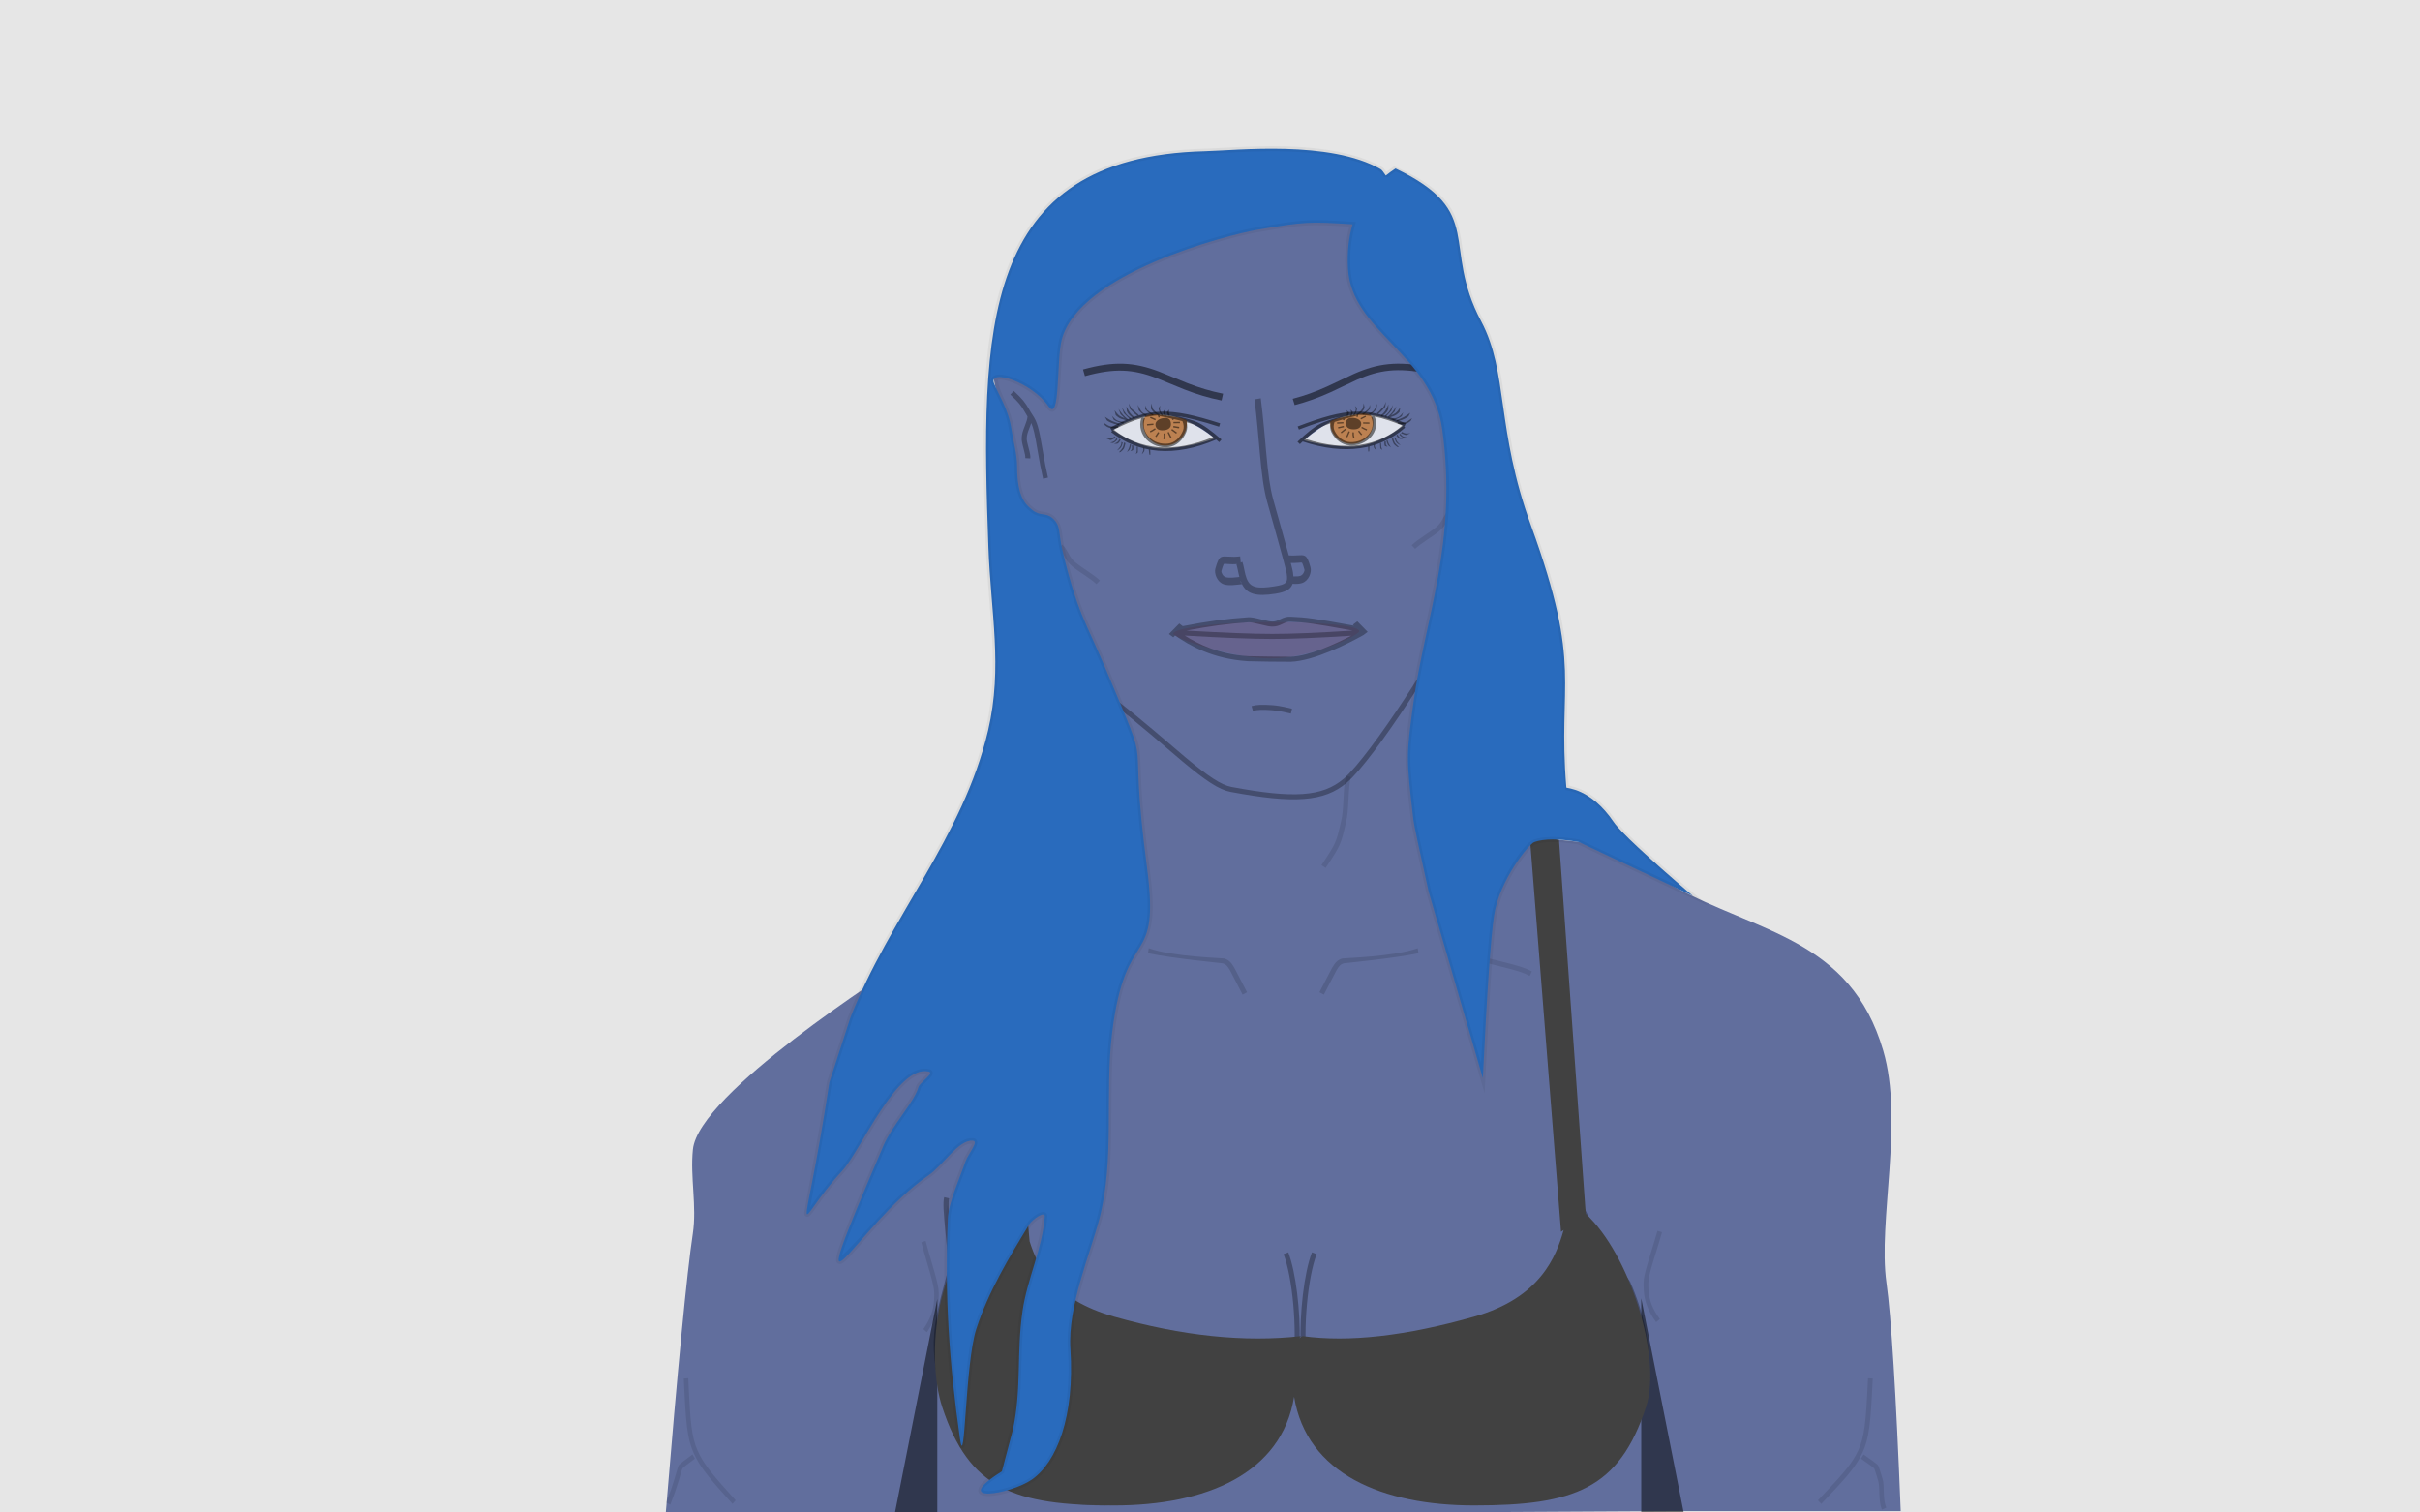 <?xml version="1.0" encoding="UTF-8"?>
<svg width="480px" height="300px" viewBox="0 0 480 300" version="1.1" xmlns="http://www.w3.org/2000/svg" xmlns:xlink="http://www.w3.org/1999/xlink">
    <!-- Generator: Sketch 51 (57462) - http://www.bohemiancoding.com/sketch -->
    <title>Avatars</title>
    <desc>Created with Sketch.</desc>
    <defs></defs>
    <g id="Avatars" stroke="none" stroke-width="1" fill="none" fill-rule="evenodd">
        <rect id="Frame" fill="#E6E6E6" x="0" y="0" width="480" height="300"></rect>
        <g id="Half-Orc" transform="translate(120, 29)">
            <g id="Female" transform="translate(12, 0)">
                <g id="body" transform="translate(0, 10)">
                    <path d="M0,261.722 C2.444,232.066 4.249,213.403 5.415,205.731 C6.252,200.226 4.863,194.535 5.437,188.991 C6.595,177.801 43.396,154.502 48.832,150.701 C53.694,147.301 58.435,143.54 63.768,141.121 C68.804,138.837 75.949,141.126 79.627,136.733 C82.529,133.266 83.584,127.646 82.79,119.873 C83.855,104.831 83.801,95.391 82.627,91.551 C81.867,89.063 79.662,89.39 78.317,88.223 C74.951,85.304 71.708,83.559 71.367,82.167 C70.181,77.341 67.104,62.164 67.385,48.216 C67.437,45.63 64.395,34.727 64.649,32.268 C65.806,21.065 72.053,20.035 75.059,16.946 C88.51,3.124 139.962,-10.603 152.74,14.493 C160.339,29.418 166.842,63.241 160.178,77.92 C156.143,86.807 153.203,92.006 151.094,94.551 C149.267,96.754 149.652,107.533 152.247,126.888 C160.671,129.94 162.983,126.562 171.84,127.188 C187.027,128.261 184.249,128.043 199.967,136.791 C216.439,145.96 235.015,147.09 241.534,169.396 C245.664,183.531 240.454,203.22 242.168,215.407 C243.126,222.224 244.07,237.329 245,260.722 L200.183,260.722 L15.344,261.722 L0,261.722 Z" fill="#616E9D"></path>
                    <polygon id="armpit-l" fill="#000000" opacity="0.5" points="45.483 261.175 53.908 218.643 53.908 261.175"></polygon>
                    <polygon id="armpit-r" fill="#000000" opacity="0.5" transform="translate(197.751, 239.786) scale(-1, 1) translate(-197.751, -239.786) " points="193.539 261.052 201.964 218.52 201.964 261.052"></polygon>
                    <path d="M127.172,230.917 C135.817,252.327 144.949,258.383 163.77,258.383 C188.072,258.383 200.864,239.482 190.496,215.765 C185.801,209.495 182.215,203.398 179.741,197.473 L180.663,197.088 C183.111,202.946 186.666,208.988 191.331,215.212 C202.092,239.721 188.803,259.383 163.77,259.383 C144.236,259.383 134.755,252.881 125.834,230.263 C124.42,235.981 123.32,239.696 122.521,241.436 C117.967,251.355 103.396,258.981 88.438,259.564 C71.652,260.219 58.507,252.191 54.356,236.062 C53.009,230.829 52.886,226.754 53.731,222.18 C53.965,220.912 54.268,219.608 54.708,217.919 C54.883,217.245 55.706,214.178 55.934,213.303 C56.159,212.436 56.052,210.675 55.593,206.088 C55.118,201.333 55.011,199.554 55.274,198.461 L56.246,198.695 C56.024,199.618 56.133,201.438 56.581,205.921 C57.07,210.808 57.173,212.508 56.901,213.554 C56.673,214.434 55.849,217.501 55.675,218.17 C55.242,219.838 54.944,221.121 54.715,222.362 C53.896,226.794 54.014,230.722 55.325,235.813 C59.348,251.444 72.05,259.202 88.399,258.565 C103.013,257.996 117.236,250.552 121.613,241.018 C122.335,239.444 123.348,236.071 124.639,230.925 L124.525,230.911 C125.292,224.529 124.373,214.402 122.592,209.756 L123.526,209.398 C125.049,213.371 125.951,221.084 125.776,227.329 L125.989,227.888 C125.741,221.55 126.651,213.491 128.22,209.398 L129.154,209.756 C127.373,214.402 126.454,224.529 127.221,230.911 L127.172,230.917 Z" id="breast" fill="#000000" fill-rule="nonzero" opacity="0.3"></path>
                    <g id="nipples" opacity="0.7" transform="translate(75, 224)">
                        <g id="right" transform="translate(87, 0)">
                            <path d="M7,14 C3.134,14 0,10.866 0,7 C0,3.134 3.134,0 7,0 C10.866,0 14,3.134 14,7 C14,10.866 10.866,14 7,14 Z" id="ra" fill="#000000" fill-rule="nonzero" opacity="0.3"></path>
                            <circle id="rn" fill="#616E9D" opacity="0.4" cx="7" cy="7" r="2"></circle>
                            <path d="M7,10 C5.343,10 4,8.657 4,7 C4,5.343 5.343,4 7,4 C8.657,4 10,5.343 10,7 C10,8.657 8.657,10 7,10 Z M7,8.8 C7.994,8.8 8.8,7.994 8.8,7 C8.8,6.006 7.994,5.2 7,5.2 C6.006,5.2 5.2,6.006 5.2,7 C5.2,7.994 6.006,8.8 7,8.8 Z" id="rno" fill="#000000" fill-rule="nonzero" opacity="0.3"></path>
                        </g>
                        <g id="left" transform="translate(0, 1)">
                            <path d="M7,14 C3.134,14 0,10.866 0,7 C0,3.134 3.134,0 7,0 C10.866,0 14,3.134 14,7 C14,10.866 10.866,14 7,14 Z" id="la" fill="#000000" fill-rule="nonzero" opacity="0.3"></path>
                            <circle id="ln" fill="#616E9D" opacity="0.4" cx="7" cy="7" r="2"></circle>
                            <path d="M7,10 C5.343,10 4,8.657 4,7 C4,5.343 5.343,4 7,4 C8.657,4 10,5.343 10,7 C10,8.657 8.657,10 7,10 Z M7,8.8 C7.994,8.8 8.8,7.994 8.8,7 C8.8,6.006 7.994,5.2 7,5.2 C6.006,5.2 5.2,6.006 5.2,7 C5.2,7.994 6.006,8.8 7,8.8 Z" id="lno" fill="#000000" fill-rule="nonzero" opacity="0.3"></path>
                        </g>
                    </g>
                    <path d="M66.298,201.654 L62.42,141.456 L66.358,140.43 L72.216,207.2 C73.766,212.202 77.121,218.792 88.983,222.16 C102.484,225.993 114.838,227.28 126.045,226.02 C125.927,226.107 125.82,226.255 125.723,226.465 C125.923,226.255 126.145,226.107 126.387,226.02 C135.55,227.28 146.883,225.993 160.384,222.16 C173.562,218.419 176.683,210.176 178.151,204.959 L177.627,205.328 L171.396,126.522 L177.221,127.574 L182.532,201.76 C191.151,209.675 197.743,230.151 194.481,240.09 C189.164,256.289 180.3,259.601 160.384,259.601 C142.207,259.601 127.172,253.314 124.684,238.047 C122.196,253.314 107.16,259.601 88.983,259.601 C69.067,259.601 60.203,256.289 54.886,240.09 C51.625,230.155 53.222,208.609 66.298,201.654 Z" id="bra" fill="#414141"></path>
                    <path d="M3.629,234.427 L4.518,234.374 C4.535,234.728 4.592,235.929 4.603,236.157 C4.634,236.821 4.659,237.323 4.683,237.793 C5.028,244.634 5.425,247.022 6.834,249.685 C7.959,251.812 9.481,253.685 13.917,258.583 L13.292,259.296 C8.796,254.331 7.249,252.426 6.069,250.196 C4.563,247.351 4.147,244.845 3.794,237.849 C3.77,237.379 3.745,236.876 3.714,236.211 C3.703,235.982 3.646,234.781 3.629,234.427 Z M0.961,259.437 L0.145,259.036 C0.873,257.167 1.375,255.709 1.767,254.396 C1.82,254.219 2.28,252.581 2.393,252.279 C2.721,251.408 2.245,251.814 5.346,249.487 L5.841,250.318 C3.034,252.425 3.433,252.084 3.213,252.668 C3.119,252.919 2.679,254.488 2.611,254.714 C2.211,256.055 1.7,257.541 0.961,259.437 Z M50.734,207.414 L51.589,207.133 C51.761,207.794 51.948,208.465 52.17,209.225 C54.265,216.4 54.281,216.466 54.158,218.924 C54.05,221.096 53.324,223.132 51.839,225.254 L51.139,224.636 C52.515,222.67 53.171,220.828 53.269,218.868 C53.382,216.599 53.364,216.524 51.324,209.537 C51.099,208.767 50.91,208.087 50.734,207.414 Z M65.145,154.573 L64.746,153.679 C66.051,152.944 67.348,152.53 70.471,151.719 C73.518,150.927 74.781,150.524 75.997,149.839 C77.06,149.241 77.534,148.631 78.364,147.081 C79.274,145.382 79.843,144.649 81.095,143.944 L81.494,144.838 C80.431,145.437 79.957,146.047 79.127,147.596 C78.217,149.295 77.648,150.028 76.396,150.733 C75.092,151.468 73.794,151.882 70.672,152.693 C67.625,153.485 66.361,153.888 65.145,154.573 Z" id="arm-lines-l" fill="#000000" fill-rule="nonzero" opacity="0.1"></path>
                    <path d="M156.824,234.427 L157.764,234.374 C157.782,234.728 157.842,235.929 157.854,236.157 C157.887,236.821 157.913,237.323 157.938,237.793 C158.303,244.634 158.723,247.022 160.213,249.685 C161.402,251.812 163.011,253.685 167.7,258.583 L167.04,259.296 C162.287,254.331 160.651,252.426 159.403,250.196 C157.812,247.351 157.372,244.845 156.998,237.849 C156.973,237.379 156.947,236.876 156.914,236.211 C156.902,235.982 156.842,234.781 156.824,234.427 Z M155.004,260.437 L154.142,260.036 C154.911,258.167 154.441,255.709 154.856,254.396 C154.912,254.219 155.398,252.581 155.518,252.279 C155.865,251.408 155.361,251.814 158.639,249.487 L159.163,250.318 C156.195,252.425 156.618,252.084 156.385,252.668 C156.285,252.919 155.82,254.488 155.748,254.714 C155.325,256.055 155.785,258.541 155.004,260.437 Z M198.62,205.414 L199.524,205.133 C199.706,205.794 199.904,206.465 200.138,207.225 C202.353,214.4 202.369,214.466 202.24,216.924 C202.125,219.096 201.358,221.132 199.788,223.254 L199.048,222.636 C200.503,220.67 201.196,218.828 201.3,216.868 C201.419,214.599 201.4,214.524 199.244,207.537 C199.006,206.767 198.806,206.087 198.62,205.414 Z M224.854,154.573 L224.432,153.679 C225.811,152.944 227.183,152.53 230.484,151.719 C233.705,150.927 235.04,150.524 236.326,149.839 C237.45,149.241 237.95,148.631 238.828,147.081 C239.79,145.382 240.392,144.649 241.715,143.944 L242.137,144.838 C241.013,145.437 240.512,146.047 239.635,147.596 C238.673,149.295 238.071,150.028 236.748,150.733 C235.369,151.468 233.998,151.882 230.696,152.693 C227.475,153.485 226.14,153.888 224.854,154.573 Z" id="arm-lines-r" fill="#000000" fill-rule="nonzero" opacity="0.1" transform="translate(198.139, 202.19) scale(-1, 1) translate(-198.139, -202.19) "></path>
                    <path d="M96.586,158.285 L95.705,157.813 C96.35,156.608 97.948,153.436 98.228,152.95 C98.864,151.846 99.391,151.351 100.266,151.112 C100.572,151.028 110.39,150.791 115.204,149.078 L115.348,150.068 C110.446,151.112 100.701,152.03 100.53,152.076 C99.95,152.235 99.611,152.553 99.094,153.449 C98.831,153.906 97.243,157.058 96.586,158.285 Z" id="collarbone-l" fill="#000000" fill-rule="nonzero" opacity="0.13" transform="translate(105.527, 153.682) scale(-1, 1) translate(-105.527, -153.682) "></path>
                    <path d="M130.586,158.285 L129.705,157.813 C130.35,156.608 131.948,153.436 132.228,152.95 C132.864,151.846 133.391,151.351 134.266,151.112 C134.572,151.028 144.39,150.791 149.204,149.078 L149.348,150.068 C144.446,151.112 134.701,152.03 134.53,152.076 C133.95,152.235 133.611,152.553 133.094,153.449 C132.831,153.906 131.243,157.058 130.586,158.285 Z" id="collarbone-r" fill="#000000" fill-rule="nonzero" opacity="0.13"></path>
                    <path d="M130.933,133.156 L130.099,132.605 C131.936,129.825 132.362,129.135 132.781,128.193 C133,127.701 133.174,127.198 133.356,126.545 C133.52,125.958 133.646,125.435 134.005,123.887 C134.276,122.716 134.367,121.731 134.476,119.473 C134.588,117.155 134.682,116.131 134.972,114.881 L135.946,115.107 C135.675,116.278 135.584,117.263 135.475,119.521 C135.363,121.839 135.268,122.863 134.979,124.113 C134.616,125.677 134.489,126.206 134.32,126.813 C134.125,127.511 133.935,128.059 133.694,128.599 C133.243,129.614 132.807,130.32 130.933,133.156 Z" id="neck-line" fill="#000000" fill-rule="nonzero" opacity="0.1"></path>
                </g>
                <g id="face" transform="translate(68, 41)">
                    <path d="M48.539,71.212 L48.219,70.265 C49.268,69.91 50.335,69.835 52.286,69.863 C52.714,69.869 53.147,69.897 53.604,69.945 C54.328,70.022 54.852,70.107 56.266,70.36 L56.089,71.345 C54.7,71.095 54.19,71.013 53.499,70.94 C53.071,70.895 52.668,70.869 52.271,70.863 C50.434,70.836 49.444,70.906 48.539,71.212 Z" id="jaw-line" fill="#000000" fill-rule="nonzero" opacity="0.3" transform="translate(52.242, 70.601) rotate(3) translate(-52.242, -70.601) "></path>
                    <path d="M13.242,57.079 L14.092,56.552 C14.671,57.487 15.198,58.526 15.955,60.159 C16.083,60.436 16.589,61.54 16.715,61.812 C18.437,65.531 19.622,67.448 21.268,68.713 C23.704,70.584 26.063,72.509 28.864,74.882 C29.502,75.422 34.023,79.291 35.206,80.28 C39.649,83.992 42.231,85.706 44.239,86.083 C56.538,88.397 62.297,88.045 66.493,84.476 C71.857,79.912 85.989,57.739 88.156,52.239 L89.086,52.606 C86.864,58.246 72.647,80.553 67.141,85.237 C62.642,89.065 56.629,89.431 44.054,87.066 C41.811,86.644 39.149,84.878 34.564,81.047 C33.376,80.054 28.852,76.181 28.218,75.645 C25.428,73.282 23.081,71.366 20.659,69.506 C18.84,68.109 17.596,66.097 15.808,62.232 C15.681,61.958 15.175,60.854 15.047,60.58 C14.307,58.98 13.794,57.971 13.242,57.079 Z" id="jaw" fill="#000000" fill-rule="nonzero" opacity="0.3"></path>
                    <path d="M51.935,60.602 C60.172,60.602 69.598,56.028 69.598,55.191 C69.598,54.086 62.272,53.382 51.935,53.382 C41.598,53.382 32.711,54.582 32.711,55.687 C32.711,56.642 44.662,60.602 51.935,60.602 Z" id="lips" fill="#990000" opacity="0.1"></path>
                    <path d="M35.329,55.077 C42.824,55.515 48.496,55.734 52.339,55.734 C56.196,55.734 61.515,55.514 68.294,55.073 C68.042,55.027 67.776,54.979 67.489,54.927 C60.793,53.712 58.989,53.437 55.965,53.324 C55.428,53.304 55.112,53.397 54.471,53.709 C54.44,53.723 54.44,53.723 54.41,53.738 C53.629,54.118 53.17,54.266 52.429,54.28 C51.849,54.291 51.321,54.186 49.919,53.837 C49.876,53.826 49.876,53.826 49.832,53.815 C48.623,53.515 48.041,53.407 47.617,53.434 C43.703,53.686 39.682,54.225 35.329,55.077 Z M68.015,56.093 C61.384,56.521 56.16,56.734 52.339,56.734 C48.421,56.734 42.64,56.51 34.991,56.06 C37.705,57.777 41.784,59.78 47.617,60.156 C48.041,60.183 55.428,60.286 55.965,60.266 C59.657,60.127 64.759,57.79 68.015,56.093 Z M34.599,54.197 C39.19,53.278 43.417,52.702 47.533,52.437 C48.148,52.397 48.785,52.515 50.144,52.853 C50.188,52.864 50.188,52.864 50.231,52.875 C51.494,53.189 51.991,53.288 52.404,53.28 C52.916,53.27 53.223,53.171 53.855,52.864 C53.886,52.849 53.886,52.849 53.917,52.834 C54.726,52.441 55.22,52.295 56.014,52.325 C59.125,52.442 60.955,52.72 67.721,53.948 C68.02,54.003 68.297,54.053 68.559,54.099 L68.359,53.897 L69.224,53.244 L71.274,55.325 L70.552,55.871 L70.565,55.89 C70.517,55.917 70.467,55.945 70.416,55.973 L70.409,55.978 C67.398,57.654 60.669,61.09 56.014,61.265 C55.22,61.295 48.148,61.193 47.533,61.153 C40.505,60.7 35.967,58.039 33.077,56.046 L32.721,56.408 L31.855,55.755 L33.906,53.674 L34.599,54.197 Z" id="mouth-outline" fill="#000000" fill-rule="nonzero" opacity="0.3"></path>
                    <path d="M56.386,45.796 C56.005,46.918 54.942,47.448 52.996,47.759 C49.13,48.377 47.332,47.827 46.348,45.862 C46.206,45.875 45.999,45.9 45.571,45.954 C45.126,46.007 44.779,46.04 44.434,46.056 C43.765,46.086 43.211,46.043 42.755,45.896 C41.403,45.461 40.789,43.735 41.065,42.784 C41.285,42.021 41.415,41.626 41.562,41.311 C41.994,40.383 42.318,40.3 43.644,40.4 C44.437,40.461 45.084,40.458 45.987,40.348 L46.097,41.589 L46.429,41.445 C46.548,41.82 46.641,42.202 46.748,42.725 C46.771,42.834 46.79,42.928 46.83,43.128 C46.956,43.76 47.093,44.295 47.268,44.74 C47.295,44.787 47.317,44.839 47.332,44.895 C48.041,46.528 49.355,46.847 52.825,46.292 C55.152,45.919 55.475,45.577 55.213,43.783 C55.004,42.36 51.891,31.628 51.319,29.483 C50.65,26.978 50.301,24.448 49.872,19.713 C49.91,20.133 49.546,16.026 49.432,14.825 C49.242,12.82 49.05,11.031 48.825,9.213 L50.076,9 C50.304,10.836 50.497,12.641 50.688,14.661 C50.803,15.869 51.168,19.982 51.13,19.557 C51.549,24.199 51.889,26.657 52.525,29.041 C52.902,30.453 54.585,36.287 55.627,40.161 C56.237,40.206 56.754,40.197 57.356,40.151 C58.682,40.05 59.006,40.134 59.438,41.062 C59.585,41.377 59.715,41.772 59.935,42.535 C60.211,43.486 59.597,45.212 58.245,45.647 C57.789,45.794 57.235,45.837 56.566,45.806 C56.513,45.804 56.453,45.8 56.386,45.796 Z M56.542,44.339 C56.568,44.33 56.592,44.326 56.614,44.327 C57.166,44.351 57.604,44.318 57.91,44.219 C58.504,44.028 58.796,43.208 58.738,43.01 C58.541,42.329 58.428,41.985 58.328,41.771 C58.223,41.546 58.294,41.564 57.438,41.629 C56.945,41.666 56.5,41.681 56.025,41.665 C56.255,42.557 56.414,43.226 56.459,43.533 C56.501,43.821 56.529,44.089 56.542,44.339 Z M46.285,45.732 C46.205,45.562 46.131,45.381 46.061,45.191 C46.047,45.445 46.148,45.624 46.285,45.732 Z M45.824,44.433 C45.742,44.131 45.668,43.809 45.599,43.466 C45.559,43.267 45.541,43.177 45.52,43.072 C45.423,42.602 45.342,42.271 45.244,41.962 L45.405,41.891 C44.758,41.937 44.2,41.927 43.562,41.878 C42.706,41.813 42.777,41.795 42.672,42.02 C42.572,42.234 42.459,42.578 42.262,43.259 C42.204,43.457 42.496,44.277 43.09,44.468 C43.396,44.567 43.834,44.601 44.386,44.576 C44.699,44.562 45.022,44.531 45.442,44.481 C45.592,44.462 45.717,44.446 45.824,44.433 Z" id="nose" fill="#000000" fill-rule="nonzero" opacity="0.3"></path>
                    <path d="M80.691,38.865 L80,38.143 C80.623,37.547 81.301,37.047 82.618,36.158 C82.922,35.954 83.078,35.848 83.221,35.751 C83.445,35.599 83.631,35.472 83.805,35.35 C84.232,35.051 84.576,34.793 84.873,34.548 C85.156,34.313 85.39,34.069 85.596,33.8 C85.827,33.498 85.96,33.274 86.286,32.67 C86.725,31.859 86.991,31.461 87.473,31 L88.164,31.723 C87.777,32.092 87.558,32.421 87.166,33.146 C86.814,33.796 86.664,34.05 86.39,34.408 C86.139,34.736 85.853,35.035 85.511,35.318 C85.191,35.583 84.826,35.856 84.379,36.169 C84.2,36.294 84.01,36.424 83.782,36.579 C83.638,36.677 83.48,36.783 83.177,36.987 C81.907,37.844 81.26,38.322 80.691,38.865 Z" id="cheekbone-r" fill="#000000" fill-rule="nonzero" opacity="0.1"></path>
                    <path d="M10.691,45.865 L10,45.143 C10.623,44.547 11.301,44.047 12.618,43.158 C12.922,42.954 13.078,42.848 13.221,42.751 C13.445,42.599 13.631,42.472 13.805,42.35 C14.232,42.051 14.576,41.793 14.873,41.548 C15.156,41.313 15.39,41.069 15.596,40.8 C15.827,40.498 15.96,40.274 16.286,39.67 C16.725,38.859 16.991,38.461 17.473,38 L18.164,38.723 C17.777,39.092 17.558,39.421 17.166,40.146 C16.814,40.796 16.664,41.05 16.39,41.408 C16.139,41.736 15.853,42.035 15.511,42.318 C15.191,42.583 14.826,42.856 14.379,43.169 C14.2,43.294 14.01,43.424 13.782,43.579 C13.638,43.677 13.48,43.783 13.177,43.987 C11.907,44.844 11.26,45.322 10.691,45.865 Z" id="cheekbone-l" fill="#000000" fill-rule="nonzero" opacity="0.1" transform="translate(14.082, 41.933) scale(-1, 1) translate(-14.082, -41.933) "></path>
                    <g id="eye-l" transform="translate(29.536, 10.948) rotate(-5) translate(-29.536, -10.948) translate(15.536, 1.448)">
                        <path d="M15.558,17.673 C18.918,17.673 22.017,17.274 24.856,16.478 C20.748,12.695 17.015,10.803 13.655,10.803 C10.295,10.803 7.365,11.56 4.864,13.073 C8.633,16.139 12.198,17.673 15.558,17.673 Z" id="eye-white" fill="#FFFFFF" opacity="0.8"></path>
                        <path d="M15.265,17.066 C17.674,17.066 19.626,15.021 19.626,12.497 C19.626,12.153 17.837,11.599 14.257,10.836 C12.021,10.261 10.903,10.815 10.903,12.497 C10.903,15.021 12.856,17.066 15.265,17.066 Z" id="iris" fill="#AE5910" opacity="0.7"></path>
                        <path d="M10.66,11.237 C8.939,11.561 7.135,12.156 5.053,13.018 C9.789,17.474 16.435,18.767 24.542,16.183 C23.229,14.904 22.129,14.024 21.247,13.544 C20.839,13.323 20.271,13.074 19.542,12.797 C19.668,13.461 19.598,14.15 19.328,14.693 C18.531,16.298 17.098,17.36 15.543,17.403 C12.173,17.496 9.389,14.456 10.66,11.237 Z M11.095,11.16 L11.389,11.298 C10.126,14.071 12.538,16.783 15.524,16.7 C16.805,16.665 18.019,15.765 18.709,14.377 C18.962,13.868 18.977,13.143 18.745,12.506 C18.268,12.338 17.738,12.16 17.156,11.974 C17.024,12.053 16.934,12.091 16.789,12.127 L16.701,11.861 L16.742,11.843 C16.006,11.612 15.194,11.369 14.306,11.112 C14.323,11.19 14.345,11.288 14.357,11.336 L14.088,11.404 C14.066,11.313 14.011,11.064 14.01,11.062 C14,11.018 13.99,10.98 13.98,10.946 C13.016,10.93 12.066,11.001 11.095,11.16 Z M4.773,13.135 C4.725,13.155 4.677,13.176 4.629,13.196 L4.361,12.548 C12.352,9.163 16.394,9.493 26.168,13.591 L25.903,14.24 C22.62,12.864 20.008,11.92 17.681,11.406 C19.502,11.998 20.798,12.503 21.574,12.925 C22.772,13.576 24.294,14.873 26.154,16.821 L25.655,17.309 C25.467,17.112 25.282,16.922 25.101,16.739 C16.553,19.565 9.486,18.215 4.487,13.443 L4.773,13.135 Z M17.464,13.452 L18.02,13.581 L17.98,13.858 C17.788,13.846 17.657,13.812 17.389,13.723 L16.833,13.594 L16.873,13.317 C17.065,13.33 17.196,13.363 17.464,13.452 Z M16.346,15.601 L16.089,15.706 L15.611,14.513 L15.868,14.407 L16.346,15.601 Z M16.94,12.784 L16.958,12.503 L18.244,12.588 L18.226,12.869 L16.94,12.784 Z M11.691,12.76 L11.709,12.48 C11.882,12.491 12.019,12.49 12.33,12.48 C12.651,12.469 12.795,12.468 12.979,12.48 L12.961,12.76 C12.789,12.749 12.651,12.75 12.34,12.761 C12.02,12.771 11.876,12.773 11.691,12.76 Z M12.237,14.196 L12.147,13.93 C12.175,13.92 12.175,13.92 12.202,13.91 C12.349,13.857 12.478,13.803 12.614,13.737 C12.754,13.669 12.749,13.672 13.202,13.424 L13.334,13.671 C12.874,13.923 12.879,13.92 12.733,13.99 C12.589,14.06 12.452,14.118 12.296,14.175 C12.267,14.185 12.267,14.185 12.237,14.196 Z M14.937,15.815 L14.671,15.735 C14.74,15.5 14.773,15.354 14.789,15.21 C14.803,15.085 14.806,14.989 14.805,14.68 C14.805,14.655 14.805,14.655 14.805,14.628 L15.083,14.628 C15.083,14.655 15.083,14.655 15.083,14.68 C15.083,15.001 15.08,15.102 15.065,15.241 C15.046,15.404 15.01,15.566 14.937,15.815 Z M17.476,14.671 L17.295,14.883 L16.392,14.091 L16.574,13.879 L17.476,14.671 Z M13.332,15.218 L13.116,15.042 L13.752,14.237 L13.969,14.413 L13.332,15.218 Z M12.397,11.315 L12.533,11.07 L13.532,11.635 L13.396,11.881 L12.397,11.315 Z M14.899,13.997 C13.941,13.997 13.357,13.576 13.357,12.8 C13.357,12.024 14.229,11.574 15.187,11.574 C16.144,11.574 16.44,12.024 16.44,12.8 C16.44,13.576 15.856,13.997 14.899,13.997 Z" id="eye" fill="#000000" fill-rule="nonzero" opacity="0.5"></path>
                        <path d="M0.267,1.929 L0,0.578 C6.296,-0.586 10.258,0.016 15.008,2.319 C15.876,2.739 19.399,4.599 20.359,5.07 C22.659,6.201 24.801,7.063 27.259,7.786 L26.845,9.102 C24.302,8.354 22.084,7.461 19.714,6.297 C18.728,5.812 15.21,3.955 14.371,3.549 C9.892,1.378 6.247,0.823 0.267,1.929 Z" id="eye-brow" fill="#000000" fill-rule="nonzero" opacity="0.5"></path>
                        <path d="M7.686,11.371 L7.654,11.418 C6.94,11.196 6.453,10.981 6.192,10.773 C5.93,10.566 5.742,10.388 5.628,10.239 L5.451,9.266 C5.812,9.846 6.129,10.245 6.403,10.462 C6.603,10.621 6.91,10.786 7.324,10.959 L6.59,10.122 L6.253,9.028 C6.618,9.64 6.905,10.079 7.115,10.347 C7.325,10.615 7.617,10.914 7.991,11.245 L7.76,11.455 L7.686,11.371 Z M6.231,11.958 L6.093,12.248 C5.372,12.023 4.849,11.821 4.526,11.642 C4.203,11.462 3.965,11.304 3.813,11.167 L3.455,10.417 C4.019,10.853 4.459,11.158 4.774,11.333 C5.089,11.507 5.574,11.716 6.231,11.958 Z M8.61,11.057 L8.372,11.258 L7.258,9.968 L6.928,8.735 C7.273,9.449 7.542,9.939 7.735,10.206 C7.928,10.472 8.22,10.756 8.61,11.057 Z M10.199,10.514 L9.966,10.722 C9.522,10.35 9.208,10.044 9.024,9.803 C8.84,9.562 8.669,9.359 8.511,9.193 L8.337,8.079 C8.582,8.665 8.76,9.045 8.87,9.219 C9.013,9.445 9.176,9.445 9.283,9.586 C9.516,9.89 9.821,10.2 10.199,10.514 Z M11.803,10.62 L11.573,10.832 C11.113,10.55 10.785,10.286 10.589,10.038 C10.393,9.79 10.283,9.649 10.259,9.617 L10.117,8.485 C10.385,9.192 10.622,9.675 10.827,9.935 C11.032,10.194 11.358,10.423 11.803,10.62 Z M13.153,10.601 L12.928,10.82 C12.47,10.497 12.152,10.23 11.975,10.018 C11.797,9.806 11.649,9.633 11.529,9.498 L11.581,8.721 C11.696,9.161 11.793,9.451 11.872,9.591 C11.973,9.771 12.152,9.82 12.244,9.931 C12.444,10.17 12.747,10.393 13.153,10.601 Z M14.348,10.752 L14.099,10.937 C13.52,10.56 13.149,10.242 12.984,9.985 C12.82,9.727 12.71,9.528 12.654,9.388 L12.847,8.399 C12.91,8.913 12.969,9.252 13.022,9.415 C13.099,9.648 13.226,9.71 13.314,9.848 C13.495,10.131 13.839,10.432 14.348,10.752 Z M15.008,10.923 L14.713,10.993 C14.452,10.526 14.299,10.177 14.252,9.949 C14.206,9.72 14.189,9.535 14.203,9.395 L14.609,8.963 C14.5,9.213 14.441,9.398 14.431,9.518 C14.415,9.727 14.507,9.972 14.533,10.098 C14.58,10.331 14.739,10.606 15.008,10.923 Z M15.604,11.088 L15.302,11.089 C15.131,10.773 15.046,10.531 15.045,10.363 C15.045,10.195 15.111,10.064 15.244,9.971 L15.603,9.718 C15.434,10.025 15.349,10.247 15.349,10.385 C15.35,10.523 15.435,10.757 15.604,11.088 Z M16.331,11.083 L16.029,11.083 C15.877,10.785 15.801,10.563 15.801,10.418 C15.801,10.273 15.898,10.163 16.091,10.087 L16.331,9.848 C16.235,10.112 16.188,10.311 16.188,10.446 C16.188,10.581 16.236,10.793 16.331,11.083 Z M5.12,14.439 L5.324,14.774 C5.132,14.81 5.018,14.837 4.98,14.856 C4.708,14.993 4.5,15.072 4.356,15.091 C4.182,15.115 4.034,15.065 3.912,14.943 L3.419,14.717 C3.866,14.776 4.185,14.792 4.377,14.766 C4.57,14.74 4.817,14.631 5.12,14.439 Z M5.467,14.785 L5.619,15.067 C5.421,15.283 5.25,15.436 5.107,15.525 C4.964,15.615 4.826,15.68 4.692,15.721 L4.15,15.609 C4.561,15.531 4.844,15.444 5,15.347 C5.155,15.249 5.311,15.062 5.467,14.785 Z M6.07,14.965 L6.247,15.229 C6.061,15.502 5.899,15.692 5.762,15.799 C5.626,15.906 5.502,15.948 5.391,15.926 L4.888,15.889 C5.242,15.778 5.487,15.669 5.623,15.563 C5.759,15.457 5.908,15.257 6.07,14.965 Z M6.384,15.608 L6.635,15.79 C6.484,16.198 6.366,16.469 6.281,16.605 C6.197,16.74 6.026,16.892 5.77,17.059 L5.39,17.252 C5.765,16.901 6.017,16.623 6.145,16.418 C6.273,16.214 6.353,15.943 6.384,15.608 Z M6.906,15.755 L7.164,15.926 C7.012,16.437 6.888,16.778 6.79,16.95 C6.693,17.121 6.451,17.342 6.065,17.614 L5.731,17.65 C6.178,17.239 6.458,16.933 6.572,16.734 C6.685,16.535 6.797,16.208 6.906,15.755 Z M8.044,16.165 L8.26,16.288 C8.157,16.693 8.064,16.968 7.98,17.112 C7.897,17.256 7.828,17.346 7.773,17.383 L7.341,17.707 C7.517,17.402 7.649,17.173 7.738,17.019 C7.827,16.865 7.929,16.58 8.044,16.165 Z M8.386,16.451 L8.677,16.473 C8.685,16.881 8.668,17.146 8.624,17.268 C8.58,17.39 8.543,17.446 8.513,17.437 L8.021,17.577 C8.2,17.388 8.308,17.242 8.345,17.139 C8.382,17.036 8.396,16.807 8.386,16.451 Z M9.348,16.75 L9.56,16.78 C9.541,17.198 9.523,17.476 9.505,17.614 C9.488,17.753 9.48,17.856 9.483,17.924 L9.068,18.242 C9.198,17.963 9.272,17.749 9.291,17.599 C9.31,17.448 9.329,17.165 9.348,16.75 Z M10.593,17.06 L10.859,17.215 C10.853,17.477 10.821,17.664 10.765,17.778 C10.708,17.891 10.557,18.067 10.311,18.307 L10.266,18.304 C10.391,18.025 10.486,17.82 10.551,17.691 C10.616,17.561 10.63,17.351 10.593,17.06 Z M11.66,17.489 L11.962,17.503 C11.966,17.777 11.965,17.974 11.96,18.096 C11.956,18.218 11.943,18.378 11.921,18.578 L11.756,18.565 C11.713,18.376 11.695,18.194 11.702,18.018 C11.709,17.843 11.695,17.667 11.66,17.489 Z M7.119,11.725 L6.968,12.008 C6.303,11.769 5.831,11.563 5.551,11.389 C5.271,11.216 5.142,11.124 5.162,11.113 L4.867,10.328 C5.23,10.808 5.538,11.126 5.79,11.282 C6.042,11.439 6.485,11.586 7.119,11.725 Z M5.985,12.474 L5.899,12.786 C5.104,12.807 4.549,12.767 4.233,12.665 C3.917,12.563 3.62,12.368 3.344,12.08 L3.084,11.536 C3.644,11.987 4.072,12.26 4.368,12.356 C4.665,12.451 5.204,12.491 5.985,12.474 Z M9.421,11.009 L9.175,11.199 C8.679,10.799 8.351,10.479 8.192,10.239 C8.034,9.999 7.931,9.79 7.884,9.613 L7.854,8.643 C8.109,9.297 8.332,9.77 8.524,10.061 C8.717,10.351 9.016,10.667 9.421,11.009 Z" id="eye-lashes" fill="#000000" fill-rule="nonzero" opacity="0.4" transform="translate(9.707, 13.328) rotate(1) translate(-9.707, -13.328) "></path>
                    </g>
                    <g id="eye-r" transform="translate(69.679, 10.993) scale(-1, 1) rotate(-1) translate(-69.679, -10.993) translate(56.179, 1.993)">
                        <path d="M15.296,16.652 C18.6,16.652 21.647,16.276 24.438,15.526 C20.4,11.961 16.729,10.179 13.425,10.179 C10.121,10.179 7.241,10.892 4.783,12.317 C8.488,15.207 11.993,16.652 15.296,16.652 Z" id="eye-white" fill="#FFFFFF" opacity="0.8"></path>
                        <path d="M15.008,16.08 C17.376,16.08 19.296,14.153 19.296,11.775 C19.296,11.451 17.537,10.929 14.018,10.21 C11.819,9.669 10.72,10.19 10.72,11.775 C10.72,14.153 12.64,16.08 15.008,16.08 Z" id="iris" fill="#AE5910" opacity="0.7"></path>
                        <path d="M10.481,10.587 C8.789,10.893 7.015,11.454 4.968,12.266 C9.625,16.465 16.159,17.683 24.129,15.248 C22.839,14.042 21.757,13.213 20.889,12.762 C20.489,12.553 19.93,12.318 19.213,12.058 C19.337,12.684 19.268,13.332 19.003,13.844 C18.219,15.357 16.81,16.357 15.282,16.397 C11.968,16.485 9.231,13.621 10.481,10.587 Z M10.908,10.515 L11.197,10.645 C9.956,13.258 12.327,15.813 15.263,15.735 C16.522,15.702 17.716,14.854 18.394,13.546 C18.643,13.066 18.657,12.384 18.43,11.783 C17.96,11.625 17.44,11.458 16.868,11.282 C16.737,11.356 16.649,11.393 16.507,11.426 L16.42,11.176 L16.46,11.159 C15.737,10.941 14.939,10.712 14.065,10.47 C14.083,10.544 14.104,10.636 14.116,10.681 L13.851,10.745 C13.829,10.66 13.775,10.425 13.775,10.422 C13.765,10.382 13.755,10.346 13.745,10.313 C12.797,10.298 11.863,10.366 10.908,10.515 Z M4.693,12.376 C4.646,12.395 4.598,12.414 4.551,12.434 L4.288,11.823 C12.144,8.634 16.119,8.945 25.728,12.806 L25.468,13.417 C22.239,12.12 19.671,11.231 17.383,10.747 C19.174,11.304 20.448,11.781 21.211,12.178 C22.389,12.792 23.886,14.014 25.714,15.849 L25.224,16.309 C25.039,16.123 24.857,15.944 24.679,15.772 C16.274,18.435 9.327,17.163 4.411,12.666 L4.693,12.376 Z M17.17,12.675 L17.717,12.796 L17.678,13.058 C17.489,13.046 17.36,13.014 17.097,12.93 L16.55,12.809 L16.589,12.548 C16.778,12.56 16.907,12.591 17.17,12.675 Z M16.071,14.699 L15.818,14.799 L15.349,13.674 L15.602,13.575 L16.071,14.699 Z M16.655,12.045 L16.673,11.781 L17.938,11.861 L17.92,12.125 L16.655,12.045 Z M11.494,12.023 L11.512,11.759 C11.682,11.77 11.817,11.769 12.123,11.759 C12.438,11.749 12.579,11.747 12.761,11.759 L12.743,12.023 C12.574,12.012 12.438,12.013 12.132,12.023 C11.817,12.033 11.676,12.035 11.494,12.023 Z M12.032,13.375 L11.943,13.125 C11.97,13.116 11.97,13.116 11.997,13.106 C12.142,13.056 12.268,13.005 12.402,12.943 C12.539,12.879 12.534,12.882 12.98,12.648 L13.11,12.881 C12.657,13.118 12.663,13.115 12.519,13.182 C12.377,13.248 12.242,13.303 12.089,13.356 C12.061,13.366 12.061,13.366 12.032,13.375 Z M14.686,14.902 L14.425,14.826 C14.492,14.605 14.525,14.467 14.541,14.331 C14.554,14.213 14.557,14.123 14.557,13.832 C14.557,13.808 14.557,13.808 14.557,13.783 L14.829,13.783 C14.829,13.808 14.829,13.808 14.829,13.832 C14.829,14.134 14.827,14.229 14.812,14.361 C14.793,14.514 14.758,14.667 14.686,14.902 Z M17.183,13.823 L17.004,14.023 L16.117,13.277 L16.295,13.077 L17.183,13.823 Z M13.108,14.339 L12.895,14.173 L13.521,13.415 L13.734,13.58 L13.108,14.339 Z M12.189,10.661 L12.322,10.43 L13.304,10.963 L13.171,11.194 L12.189,10.661 Z M14.648,13.189 C13.707,13.189 13.132,12.791 13.132,12.06 C13.132,11.329 13.99,10.906 14.931,10.906 C15.873,10.906 16.164,11.329 16.164,12.06 C16.164,12.791 15.589,13.189 14.648,13.189 Z" id="eye" fill="#000000" fill-rule="nonzero" opacity="0.5"></path>
                        <path d="M0.263,1.818 L0,0.544 C6.19,-0.553 10.085,0.015 14.756,2.185 C15.609,2.581 19.073,4.333 20.016,4.777 C22.278,5.842 24.384,6.655 26.8,7.336 L26.393,8.576 C23.893,7.872 21.713,7.03 19.383,5.933 C18.413,5.476 14.954,3.727 14.129,3.344 C9.726,1.298 6.142,0.776 0.263,1.818 Z" id="eye-brow" fill="#000000" fill-rule="nonzero" opacity="0.5"></path>
                        <path d="M7.557,10.714 L7.525,10.759 C6.824,10.549 6.344,10.346 6.087,10.151 C5.831,9.956 5.646,9.788 5.533,9.647 L5.359,8.731 C5.714,9.277 6.026,9.653 6.296,9.858 C6.492,10.007 6.794,10.163 7.201,10.326 L6.479,9.537 L6.148,8.507 C6.506,9.083 6.789,9.497 6.995,9.749 C7.202,10.002 7.489,10.284 7.857,10.595 L7.63,10.794 L7.557,10.714 Z M6.126,11.267 L5.99,11.541 C5.281,11.329 4.768,11.138 4.45,10.969 C4.132,10.8 3.898,10.651 3.749,10.522 L3.397,9.815 C3.952,10.226 4.384,10.513 4.694,10.678 C5.003,10.843 5.481,11.039 6.126,11.267 Z M8.466,10.418 L8.232,10.608 L7.136,9.392 L6.811,8.23 C7.151,8.903 7.416,9.365 7.605,9.616 C7.795,9.867 8.082,10.134 8.466,10.418 Z M10.027,9.907 L9.798,10.103 C9.362,9.752 9.053,9.463 8.873,9.237 C8.692,9.01 8.523,8.818 8.368,8.662 L8.197,7.613 C8.438,8.164 8.612,8.522 8.721,8.686 C8.862,8.899 9.021,8.899 9.127,9.032 C9.356,9.319 9.656,9.61 10.027,9.907 Z M11.605,10.006 L11.379,10.206 C10.926,9.941 10.604,9.691 10.411,9.458 C10.219,9.224 10.11,9.092 10.086,9.061 L9.947,7.995 C10.21,8.661 10.443,9.116 10.645,9.361 C10.847,9.605 11.167,9.821 11.605,10.006 Z M12.931,9.988 L12.711,10.194 C12.26,9.891 11.948,9.639 11.773,9.439 C11.599,9.24 11.453,9.076 11.335,8.949 L11.386,8.217 C11.5,8.631 11.595,8.905 11.673,9.037 C11.772,9.206 11.947,9.253 12.038,9.357 C12.235,9.582 12.532,9.793 12.931,9.988 Z M14.107,10.131 L13.862,10.305 C13.293,9.95 12.927,9.65 12.766,9.408 C12.604,9.165 12.496,8.978 12.441,8.846 L12.631,7.913 C12.693,8.398 12.751,8.717 12.804,8.871 C12.879,9.091 13.004,9.149 13.09,9.279 C13.268,9.545 13.607,9.829 14.107,10.131 Z M14.755,10.292 L14.465,10.358 C14.209,9.917 14.058,9.589 14.013,9.374 C13.967,9.158 13.951,8.984 13.964,8.852 L14.363,8.446 C14.256,8.681 14.198,8.855 14.188,8.968 C14.172,9.165 14.263,9.396 14.288,9.514 C14.335,9.734 14.491,9.994 14.755,10.292 Z M15.342,10.448 L15.045,10.448 C14.877,10.151 14.793,9.923 14.792,9.764 C14.792,9.606 14.857,9.482 14.987,9.395 L15.34,9.157 C15.174,9.446 15.091,9.655 15.091,9.785 C15.092,9.915 15.175,10.135 15.342,10.448 Z M16.056,10.442 L15.759,10.442 C15.61,10.161 15.535,9.953 15.535,9.816 C15.535,9.679 15.63,9.575 15.821,9.504 L16.056,9.279 C15.963,9.528 15.916,9.716 15.916,9.843 C15.916,9.97 15.963,10.17 16.056,10.442 Z M5.034,13.604 L5.235,13.921 C5.046,13.954 4.933,13.979 4.896,13.997 C4.629,14.127 4.424,14.201 4.282,14.219 C4.111,14.241 3.966,14.195 3.846,14.079 L3.361,13.867 C3.801,13.922 4.115,13.937 4.304,13.913 C4.493,13.888 4.736,13.785 5.034,13.604 Z M5.375,13.931 L5.524,14.197 C5.33,14.4 5.162,14.544 5.021,14.628 C4.88,14.713 4.744,14.774 4.613,14.812 L4.081,14.707 C4.484,14.634 4.763,14.552 4.916,14.46 C5.069,14.368 5.222,14.192 5.375,13.931 Z M5.968,14.1 L6.142,14.349 C5.959,14.606 5.8,14.785 5.665,14.886 C5.531,14.987 5.409,15.027 5.3,15.005 L4.806,14.971 C5.154,14.866 5.395,14.764 5.528,14.664 C5.662,14.564 5.809,14.376 5.968,14.1 Z M6.277,14.706 L6.523,14.878 C6.375,15.262 6.259,15.518 6.176,15.645 C6.093,15.773 5.925,15.916 5.673,16.074 L5.299,16.255 C5.668,15.924 5.916,15.662 6.042,15.47 C6.168,15.277 6.246,15.022 6.277,14.706 Z M6.79,14.844 L7.043,15.006 C6.894,15.487 6.772,15.809 6.676,15.97 C6.58,16.132 6.342,16.34 5.963,16.596 L5.634,16.631 C6.074,16.243 6.349,15.955 6.461,15.767 C6.573,15.58 6.682,15.272 6.79,14.844 Z M7.908,15.231 L8.121,15.347 C8.02,15.729 7.928,15.988 7.846,16.123 C7.764,16.259 7.696,16.344 7.642,16.379 L7.218,16.684 C7.39,16.397 7.52,16.18 7.608,16.035 C7.696,15.891 7.796,15.622 7.908,15.231 Z M8.245,15.501 L8.532,15.521 C8.539,15.905 8.522,16.155 8.479,16.27 C8.435,16.385 8.399,16.438 8.37,16.43 L7.886,16.562 C8.062,16.383 8.168,16.246 8.205,16.149 C8.241,16.052 8.255,15.836 8.245,15.501 Z M9.191,15.782 L9.399,15.811 C9.381,16.204 9.363,16.466 9.346,16.597 C9.328,16.727 9.321,16.824 9.324,16.889 L8.916,17.188 C9.043,16.925 9.116,16.723 9.135,16.582 C9.153,16.44 9.172,16.174 9.191,15.782 Z M10.415,16.074 L10.676,16.221 C10.67,16.467 10.639,16.644 10.584,16.75 C10.528,16.857 10.379,17.023 10.138,17.249 L10.093,17.246 C10.216,16.983 10.309,16.791 10.373,16.669 C10.437,16.546 10.451,16.348 10.415,16.074 Z M11.464,16.479 L11.761,16.491 C11.765,16.75 11.764,16.936 11.759,17.05 C11.755,17.165 11.742,17.316 11.72,17.504 L11.558,17.493 C11.516,17.314 11.499,17.142 11.505,16.977 C11.512,16.812 11.498,16.646 11.464,16.479 Z M6.999,11.048 L6.851,11.314 C6.197,11.089 5.733,10.895 5.458,10.731 C5.183,10.568 5.055,10.481 5.075,10.471 L4.785,9.731 C5.142,10.183 5.445,10.483 5.692,10.63 C5.94,10.778 6.376,10.917 6.999,11.048 Z M5.884,11.753 L5.799,12.047 C5.018,12.067 4.472,12.029 4.162,11.933 C3.851,11.837 3.56,11.653 3.287,11.382 L3.032,10.87 C3.582,11.294 4.003,11.551 4.295,11.642 C4.587,11.732 5.117,11.769 5.884,11.753 Z M9.263,10.373 L9.021,10.552 C8.533,10.175 8.211,9.873 8.055,9.647 C7.899,9.421 7.798,9.225 7.751,9.057 L7.722,8.143 C7.972,8.76 8.192,9.205 8.381,9.479 C8.57,9.753 8.864,10.051 9.263,10.373 Z" id="eye-lashes" fill="#000000" fill-rule="nonzero" opacity="0.4" transform="translate(9.544, 12.558) rotate(1) translate(-9.544, -12.558) "></path>
                    </g>
                    <path d="M4.945,14.02 C4.811,14.271 4.647,14.55 4.439,14.89 C3.891,15.787 3.686,16.198 3.547,16.796 C3.454,17.198 3.464,17.638 3.558,18.692 C3.662,19.863 3.674,20.355 3.547,20.903 L2.573,20.677 C2.666,20.274 2.656,19.834 2.562,18.78 C2.458,17.609 2.446,17.117 2.573,16.57 C2.743,15.836 2.984,15.353 3.586,14.368 C4.084,13.554 4.299,13.14 4.438,12.623 C4.312,12.335 4.219,12.085 4.058,11.621 C3.592,10.283 3.171,9.492 1.839,7.756 L2.633,7.148 C4.03,8.969 4.502,9.855 4.995,11.272 C5.183,11.812 5.269,12.04 5.419,12.368 C6.16,13.985 6.268,15.261 6.236,19.4 C6.217,21.934 6.233,23.349 6.335,25.267 L5.336,25.321 C5.233,23.377 5.217,21.946 5.236,19.393 C5.258,16.547 5.212,15.123 4.945,14.02 Z" id="ear" fill="#000000" fill-rule="nonzero" opacity="0.3" transform="translate(4.087, 16.234) rotate(-10) translate(-4.087, -16.234) "></path>
                </g>
                <g id="hair" transform="translate(28, 0)">
                    <path d="M114.871,5.815 C115.488,5.318 116.132,4.852 116.8,4.413 C134.859,13.122 125.746,19.551 133.799,34.737 C139.207,44.934 136.683,56.002 143.681,75.252 C154.038,103.738 148.913,106.028 150.681,127.208 C150.696,127.382 155.495,127.292 160.071,134.037 C161.363,135.94 166.586,140.818 175.74,148.668 L153.181,138.019 C149.215,137.336 146.261,137.336 144.32,138.019 C143.305,138.376 137.439,145.484 136.357,152.535 C135.697,156.831 134.951,167.604 134.119,184.854 L123.386,147.918 C121.467,139.341 120.451,134.564 120.339,133.587 C118.901,121.08 118.901,121.08 120.339,110.461 C122.625,93.576 129.176,78.626 126.055,56.099 C123.997,41.249 108.045,36.75 107.367,24.244 C107.186,20.911 107.526,18.014 108.282,15.491 C99.781,14.947 98.776,14.942 89.309,16.588 C83.655,17.571 53.922,25.132 50.568,38.476 C49.542,42.559 50.318,55.014 47.951,51.575 C44.659,46.793 36.044,44.015 37.159,47.043 C37.836,48.884 40.016,52.072 40.62,56.129 C41.009,58.746 41.738,61.037 41.739,63.57 C41.739,69.888 43.666,71.271 44.776,72.171 C46.355,73.451 47.426,72.605 48.763,73.78 C50.494,75.302 49.88,76.644 50.745,80.232 C53.78,92.818 55.23,93.975 59.371,103.814 C69.237,127.256 63.456,112.301 67.507,143.085 C70.2,163.542 63.263,153.939 60.59,175.851 C59.099,188.072 61.158,200.823 58.07,212.712 C56.269,219.644 51.751,230.064 52.309,238.559 C53.192,251.993 49.591,261.044 44.668,264.463 C40.38,267.442 28.191,269.438 38.719,262.841 L40.925,254.505 C42.678,246.103 41.589,239.533 42.818,231.03 C43.736,224.674 46.745,218.713 47.23,212.306 C47.322,211.087 44.741,212.872 44.115,213.9 C40.106,220.48 36.036,227.202 33.641,234.607 C31.399,241.541 31.43,263.538 30.401,256.31 C28.259,241.253 27.346,227.937 28.005,212.706 C28.142,209.534 30.29,204.896 31.499,201.38 C32.019,199.867 34.239,197.369 32.958,197.255 C30.133,197.002 27.053,202.158 24.198,204.102 C9.573,214.062 -2.602,239.955 15.209,198.288 C16.98,194.145 21.343,189.619 22.177,186.619 C22.416,185.757 25.416,183.838 24.222,183.547 C17.955,182.021 10.661,199.332 7.077,203.205 C-3.063,214.161 -0.787,220.428 4.502,185.693 L8.667,172.867 C16.409,152.99 31.032,137.042 35.978,115.905 C38.932,103.283 36.507,92.522 36.041,79.462 C34.523,36.846 34.174,2.143 78.97,0.991 C85.365,0.826 103.75,-1.245 113.875,4.569 C114.07,4.681 114.428,5.14 114.871,5.815 Z" fill="#296BBD"></path>
                    <path d="M115.184,6.204 L114.453,6.089 C114.045,5.468 113.717,5.055 113.626,5.003 C109.94,2.886 104.897,1.689 98.698,1.224 C94.227,0.89 89.878,0.941 83.945,1.249 C83.417,1.277 81.576,1.377 81.185,1.397 C80.227,1.446 79.552,1.476 78.982,1.49 C58.134,2.027 46.277,9.778 40.605,24.853 C36.128,36.754 35.486,49.855 36.541,79.444 C36.645,82.37 36.815,84.844 37.192,89.473 C37.642,94.994 37.778,96.911 37.87,99.698 C38.069,105.73 37.681,110.825 36.465,116.019 C34.092,126.162 30.45,133.724 21.615,148.883 C21.372,149.301 21.372,149.301 21.128,149.718 C14.603,160.911 11.807,166.182 9.142,173.022 L4.996,185.768 C3.565,195.169 1.372,206.82 0.704,210.443 C0.846,210.246 1.022,209.999 1.246,209.685 C3.174,206.979 4.624,205.119 6.71,202.865 C7.352,202.171 8.153,200.996 9.328,199.07 C9.619,198.594 11.964,194.663 12.716,193.445 C15.438,189.042 17.598,186.181 19.738,184.491 C21.341,183.224 22.875,182.705 24.34,183.062 C25.088,183.244 25.165,183.873 24.762,184.463 C24.557,184.762 24.318,185.009 23.677,185.622 C22.989,186.281 22.7,186.602 22.658,186.753 C22.246,188.236 21.843,188.871 18.799,193.249 C18.01,194.384 17.462,195.207 16.968,196.02 C16.423,196.916 15.993,197.726 15.669,198.484 C11.767,207.613 9.608,212.793 8.32,216.151 C7.637,217.933 7.204,219.193 6.993,220.014 C8.125,219.26 14.182,212.403 15.927,210.616 C18.725,207.748 21.353,205.435 23.916,203.689 C24.757,203.117 25.435,202.457 27.094,200.695 C27.491,200.273 27.705,200.046 27.947,199.797 C30.08,197.591 31.488,196.621 33.002,196.757 C33.812,196.829 34.006,197.464 33.729,198.223 C33.579,198.636 33.421,198.919 32.801,199.956 C32.304,200.792 32.089,201.203 31.972,201.543 C31.795,202.058 31.591,202.616 31.33,203.309 C31.176,203.719 30.602,205.224 30.622,205.171 C30.419,205.705 30.258,206.135 30.106,206.549 C29.091,209.316 28.57,211.219 28.504,212.728 C27.892,226.878 28.603,239.726 30.73,255.051 C30.91,252.881 31.346,246.986 31.513,245.122 C31.962,240.12 32.475,236.59 33.165,234.453 C35.181,228.221 37.711,223.448 43.688,213.64 C44.041,213.06 44.891,212.302 45.687,211.83 C46.126,211.57 46.517,211.413 46.845,211.397 C47.402,211.369 47.773,211.756 47.729,212.343 C47.509,215.244 46.936,217.626 45.496,222.393 C44.145,226.862 43.655,228.734 43.313,231.102 C42.857,234.254 42.724,236.578 42.597,241.673 C42.579,242.381 42.571,242.717 42.559,243.121 C42.425,247.972 42.155,251.057 41.409,254.632 L39.152,263.16 C34.62,266 34.315,266.78 36.127,266.743 C38.409,266.696 42.408,265.424 44.383,264.053 C49.58,260.443 52.624,250.978 51.81,238.592 C51.623,235.745 51.977,232.56 52.802,228.897 C53.34,226.508 54.028,224.09 55.049,220.856 C55.275,220.14 56.215,217.208 56.445,216.477 C56.948,214.878 57.304,213.67 57.586,212.586 C59.095,206.776 59.41,201.962 59.447,190.983 C59.449,190.468 59.45,190.238 59.451,189.952 C59.477,183.374 59.61,179.758 60.094,175.79 C60.828,169.771 61.906,165.731 63.403,162.586 C63.774,161.805 64.159,161.099 64.634,160.304 C64.799,160.028 65.558,158.793 65.751,158.464 C67.744,155.073 68.152,151.813 67.012,143.151 C66.124,136.405 65.643,131.417 65.415,127.286 C65.335,125.841 65.201,121.564 65.122,120.744 C64.871,118.15 64.954,118.368 58.91,104.008 C57.776,101.312 54.937,95.037 54.709,94.505 C54.142,93.184 53.668,91.987 53.212,90.706 C52.25,88.001 51.337,84.821 50.259,80.349 C50.104,79.705 49.986,79.097 49.888,78.462 C49.761,77.56 49.702,77.107 49.689,77.003 C49.505,75.618 49.322,75.077 48.745,74.457 C48.088,73.852 47.764,73.698 47.34,73.604 C45.757,73.354 45.217,73.172 44.461,72.559 C43.796,72.021 43.609,71.855 43.259,71.446 C41.952,69.917 41.239,67.525 41.239,63.57 C41.239,62.625 41.137,61.673 40.931,60.505 C40.844,60.008 40.798,59.778 40.57,58.645 C40.349,57.548 40.232,56.919 40.125,56.203 C39.863,54.439 39.296,52.761 38.412,50.855 C38.311,50.637 36.913,47.824 36.689,47.216 C36.309,46.181 36.799,45.441 37.848,45.305 C38.642,45.203 39.787,45.426 41.079,45.912 C43.917,46.982 46.797,49.017 48.363,51.292 C48.72,51.488 48.83,51.176 48.924,50.716 C49.148,49.632 49.255,48.291 49.426,45.075 C49.633,41.185 49.774,39.585 50.083,38.355 C51.623,32.229 58.456,26.92 68.879,22.437 C75.925,19.407 84.501,16.917 89.224,16.095 C98.477,14.486 99.52,14.429 108.314,14.992 L108.942,15.032 C108,18.174 107.693,21.026 107.866,24.217 C108.112,28.761 110.137,32.124 114.915,37.219 C115.407,37.744 117.171,39.595 117.171,39.596 C123.077,45.826 125.704,49.928 126.55,56.031 C128.37,69.165 127.428,78.23 123.725,95.338 C122.979,98.782 122.918,99.068 122.636,100.417 C121.812,104.362 121.249,107.465 120.834,110.528 C119.998,116.701 119.814,118.353 119.767,120.621 C119.712,123.323 119.882,125.239 120.835,133.53 C120.945,134.479 121.963,139.269 123.866,147.778 L133.766,181.847 C134.54,166.313 135.238,156.525 135.863,152.459 C136.762,146.601 142.087,138.275 144.154,137.548 C146.193,136.83 149.224,136.83 153.266,137.527 L172.632,146.648 C165.153,140.159 160.846,136.069 159.657,134.318 C159.46,134.026 159.26,133.745 159.057,133.474 C157.259,131.063 155.351,129.504 153.414,128.592 C152.739,128.275 152.112,128.06 151.501,127.911 C151.283,127.858 150.597,127.727 150.496,127.682 C149.728,121.802 149.689,118.153 149.856,111.681 C149.919,109.234 149.936,108.423 149.943,107.216 C150,97.849 148.5,89.969 143.211,75.423 C140.109,66.89 139.195,62.371 137.401,49.935 C136.33,42.514 135.437,38.893 133.358,34.972 C130.779,30.109 130.027,27.119 129.097,20.465 C128.336,15.03 127.483,12.739 124.561,9.98 C122.779,8.296 120.277,6.665 116.839,4.987 C116.261,5.376 115.709,5.782 115.184,6.204 Z M116.526,3.995 C120.673,5.725 123.339,7.45 125.248,9.253 C128.374,12.205 129.298,14.687 130.087,20.327 C131.003,26.873 131.73,29.769 134.241,34.503 C136.39,38.555 137.304,42.263 138.39,49.792 C140.175,62.163 141.08,66.632 144.151,75.081 C149.478,89.734 151.001,97.73 150.943,107.222 C150.936,108.438 150.918,109.252 150.855,111.707 C150.694,117.993 150.727,121.59 151.148,126.786 C151.708,126.913 152.976,127.281 153.839,127.687 C155.925,128.669 157.963,130.333 159.859,132.876 C160.07,133.159 160.279,133.453 160.485,133.756 C161.739,135.605 166.958,140.478 176.066,148.289 L178.883,150.705 L153.029,138.501 C149.174,137.842 146.319,137.846 144.485,138.491 C144.042,138.647 142.275,140.706 140.785,143.036 C138.769,146.188 137.323,149.539 136.851,152.611 C136.195,156.883 135.45,167.648 134.619,184.878 L134.475,187.869 L133.639,184.994 L122.898,148.027 C120.971,139.412 119.957,134.649 119.842,133.644 C118.883,125.3 118.711,123.367 118.768,120.6 C118.815,118.279 119.002,116.609 119.843,110.394 C120.262,107.303 120.829,104.179 121.657,100.213 C121.94,98.86 122.001,98.573 122.747,95.127 C126.428,78.125 127.359,69.158 125.56,56.168 C124.75,50.326 122.219,46.375 116.446,40.284 C116.448,40.286 114.681,38.431 114.186,37.903 C109.26,32.651 107.13,29.113 106.867,24.271 C106.702,21.216 106.963,18.449 107.632,15.95 C99.484,15.436 98.349,15.523 89.395,17.08 C84.747,17.889 76.246,20.358 69.274,23.356 C59.118,27.724 52.493,32.871 51.053,38.598 C50.766,39.739 50.627,41.318 50.446,44.722 C50.25,48.407 50.142,49.762 49.904,50.918 C49.732,51.75 49.515,52.272 49.139,52.523 C48.588,52.893 48.039,52.584 47.539,51.859 C46.1,49.768 43.387,47.851 40.726,46.848 C39.574,46.414 38.576,46.22 37.976,46.297 C37.83,47.418 39.196,50.169 39.32,50.434 C40.24,52.42 40.836,54.183 41.114,56.056 C41.218,56.751 41.332,57.366 41.55,58.447 C41.781,59.59 41.827,59.823 41.916,60.332 C42.131,61.552 42.239,62.559 42.239,63.57 C42.239,67.305 42.884,69.468 44.019,70.796 C44.316,71.143 44.475,71.283 45.091,71.783 C45.678,72.258 46.066,72.39 46.983,72.528 C47.255,72.569 47.391,72.592 47.556,72.628 C48.138,72.757 48.614,72.983 49.093,73.404 C50.229,74.584 50.472,75.299 50.68,76.871 C50.805,77.833 50.839,78.069 50.876,78.309 C50.971,78.918 51.083,79.499 51.232,80.115 C52.302,84.555 53.205,87.702 54.154,90.37 C54.603,91.631 55.069,92.808 55.628,94.11 C55.85,94.629 58.691,100.909 59.832,103.62 C65.954,118.165 65.851,117.896 66.117,120.648 C66.2,121.506 66.335,125.815 66.413,127.231 C66.64,131.336 67.118,136.299 68.003,143.02 C69.17,151.884 68.735,155.36 66.613,158.971 C66.414,159.31 65.652,160.549 65.493,160.817 C65.033,161.586 64.663,162.266 64.306,163.016 C62.859,166.056 61.808,169.992 61.086,175.911 C60.608,179.829 60.477,183.415 60.451,189.956 C60.45,190.242 60.449,190.471 60.447,190.987 C60.41,202.049 60.091,206.919 58.554,212.838 C58.267,213.941 57.906,215.164 57.399,216.777 C57.168,217.512 56.227,220.444 56.002,221.157 C54.989,224.366 54.308,226.76 53.777,229.117 C52.972,232.694 52.628,235.788 52.808,238.526 C53.643,251.227 50.491,261.028 44.953,264.874 C42.815,266.359 38.624,267.692 36.148,267.743 C34.63,267.774 33.693,267.255 34.138,266.115 C34.477,265.248 35.826,264.079 38.286,262.523 L40.436,254.402 C41.162,250.923 41.426,247.89 41.56,243.093 C41.571,242.69 41.58,242.355 41.597,241.648 C41.725,236.515 41.86,234.162 42.323,230.959 C42.675,228.525 43.173,226.62 44.445,222.412 C45.93,217.5 46.496,215.168 46.718,212.437 C46.582,212.484 46.4,212.57 46.197,212.69 C45.531,213.086 44.799,213.737 44.542,214.16 C38.605,223.903 36.1,228.627 34.117,234.761 C33.457,236.802 32.951,240.284 32.509,245.212 C32.32,247.319 31.782,254.662 31.666,255.815 C31.53,257.167 31.427,257.775 31.211,258.037 C30.992,258.304 30.606,258.326 30.363,258.064 C30.07,257.387 29.991,256.973 29.906,256.38 C27.642,240.469 26.874,227.263 27.505,212.685 C27.576,211.042 28.118,209.064 29.167,206.204 C29.32,205.787 29.483,205.353 29.687,204.816 C29.668,204.867 30.241,203.365 30.394,202.957 C30.652,202.272 30.853,201.722 31.026,201.218 C31.172,200.792 31.41,200.339 31.831,199.63 C32.518,198.482 32.672,198.206 32.79,197.881 C31.801,197.67 30.566,198.526 28.666,200.492 C28.428,200.737 28.216,200.961 27.822,201.38 C26.107,203.202 25.404,203.885 24.479,204.516 C21.978,206.219 19.398,208.49 16.642,211.314 C15.49,212.495 14.341,213.736 13.073,215.156 C12.591,215.696 12.116,216.233 11.514,216.92 C11.339,217.119 11.15,217.336 10.8,217.735 C10.521,218.053 10.323,218.279 10.134,218.494 C7.67,221.291 7.018,221.923 6.331,221.688 C5.42,221.376 5.776,219.993 7.387,215.793 C8.68,212.419 10.842,207.232 14.749,198.091 C15.094,197.285 15.545,196.434 16.113,195.5 C16.62,194.667 17.178,193.828 17.978,192.678 C20.912,188.459 21.329,187.801 21.695,186.485 C21.811,186.069 22.096,185.751 22.973,184.912 C23.487,184.42 23.722,184.183 23.872,183.987 C22.814,183.822 21.648,184.257 20.358,185.276 C18.338,186.872 16.229,189.663 13.567,193.971 C12.819,195.18 10.477,199.108 10.182,199.591 C8.972,201.573 8.146,202.786 7.444,203.545 C5.393,205.761 3.966,207.592 2.06,210.266 C1.209,211.461 1.026,211.709 0.779,211.976 C0.533,212.244 0.35,212.375 0.065,212.349 C-0.364,212.31 -0.485,212.008 -0.496,211.596 C-0.504,211.292 2.319,196.709 4.026,185.538 L8.201,172.686 C10.901,165.755 13.713,160.452 20.264,149.215 C20.508,148.797 20.508,148.797 20.751,148.38 C29.537,133.304 33.148,125.807 35.492,115.791 C36.685,110.691 37.067,105.681 36.87,99.731 C36.779,96.966 36.644,95.059 36.195,89.554 C35.817,84.911 35.646,82.425 35.541,79.479 C34.482,49.746 35.127,36.575 39.669,24.501 C45.49,9.029 57.716,1.037 78.957,0.491 C79.516,0.476 80.184,0.447 81.134,0.398 C81.522,0.378 83.363,0.278 83.893,0.251 C89.865,-0.06 94.25,-0.112 98.773,0.227 C105.107,0.702 110.285,1.931 114.124,4.135 C114.35,4.265 114.628,4.582 114.984,5.09 C115.477,4.711 115.991,4.346 116.526,3.995 Z M24.097,184.029 C24.1,184.031 24.102,184.033 24.104,184.033 C24.103,184.033 24.101,184.032 24.097,184.029 Z M46.877,212.392 C46.884,212.395 46.89,212.396 46.896,212.396 C46.894,212.396 46.892,212.396 46.89,212.396 L46.877,212.392 Z" id="hair-outline" fill="#000000" fill-rule="nonzero" opacity="0.05"></path>
                </g>
            </g>
        </g>
    </g>
</svg>